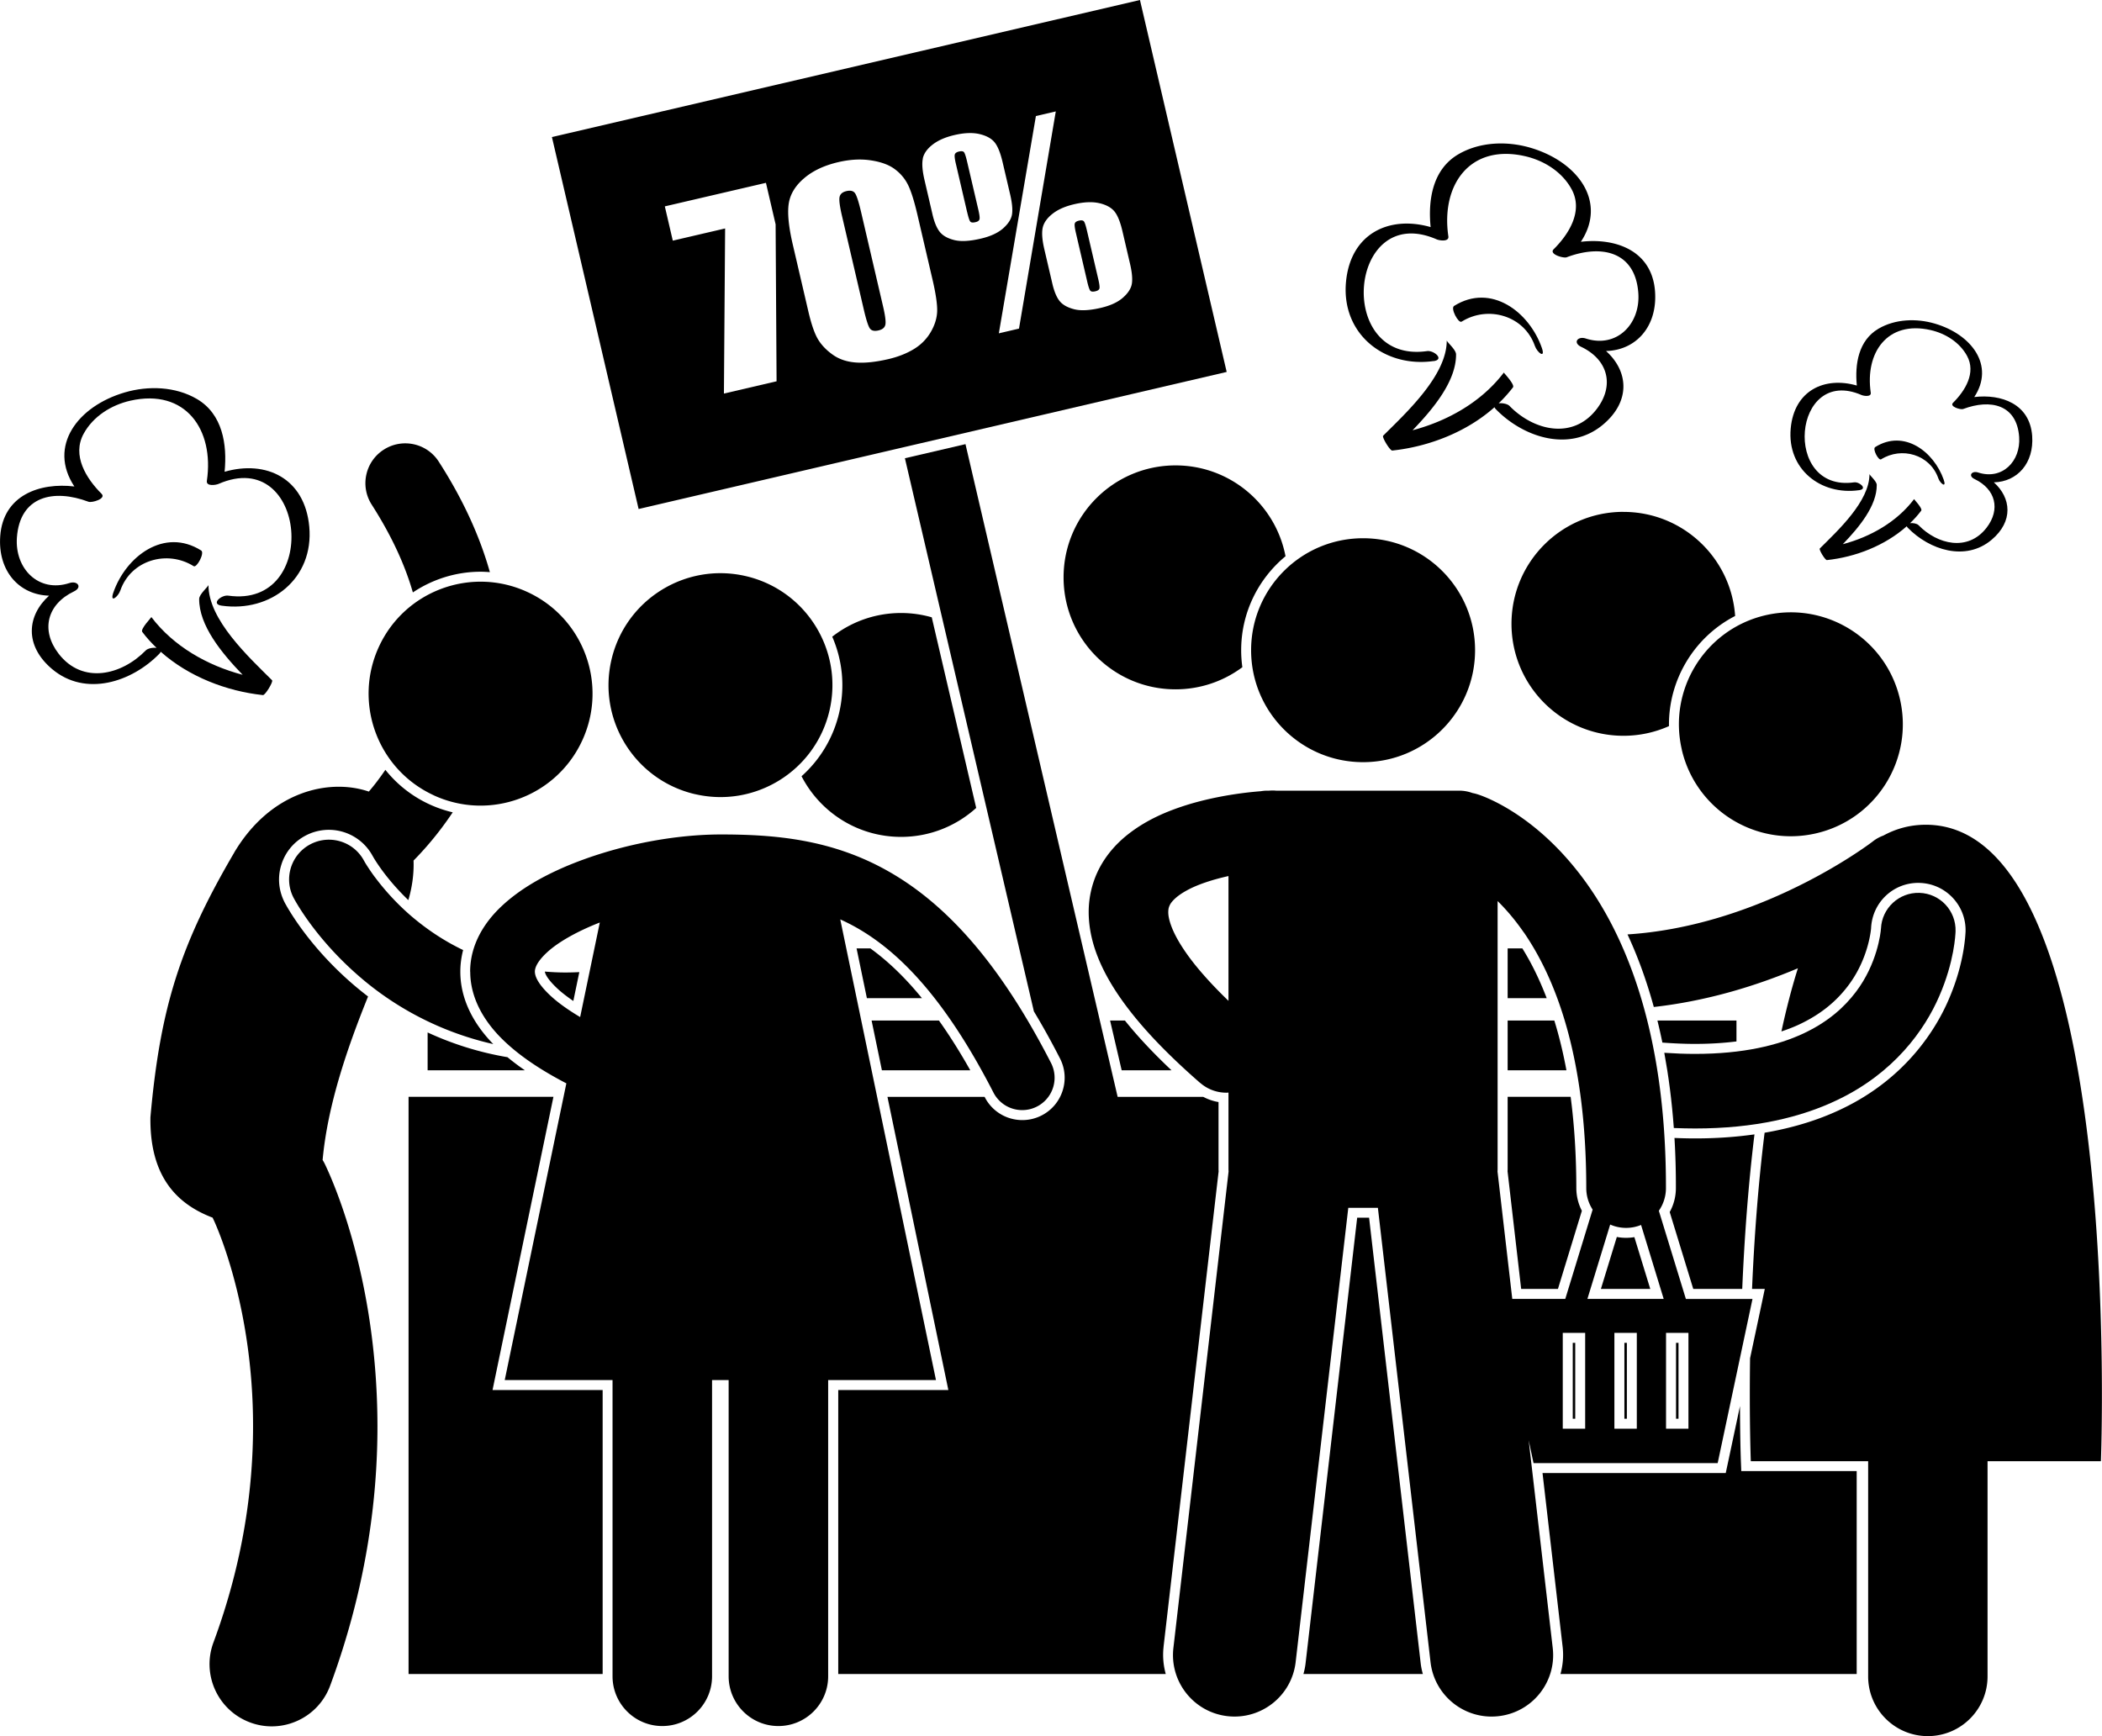 <svg xmlns="http://www.w3.org/2000/svg" xml:space="preserve" viewBox="0 0 458.77 378.97" shape-rendering="geometricPrecision" text-rendering="geometricPrecision" image-rendering="optimizeQuality" fill-rule="evenodd" clip-rule="evenodd"><g fill="currentColor" fill-rule="nonzero"><path d="M93.33 225.36v8.27h21.23c-1.37-.94-2.63-1.89-3.8-2.86a68.755 68.755 0 0 1-17.43-5.4zM204.93 222.77h-14.7l2.25 10.86h19.29c-2.25-3.99-4.52-7.6-6.84-10.86zM369.95 227.87c3.19 0 6.2-.19 9.04-.54v-4.56h-17.25c.38 1.55.74 3.16 1.08 4.81 2.45.18 4.86.29 7.13.29zM329.05 233.63h12.83c-.71-3.83-1.59-7.45-2.64-10.86h-10.19v10.86zM245.52 222.77h-3.24l2.53 10.86h10.88c-4.01-3.78-7.39-7.39-10.17-10.86zM189.97 207.02h-3.02l2.25 10.86h12.01c-3.64-4.46-7.38-8.06-11.25-10.86zM329.05 217.88h8.52c-1.51-3.95-3.27-7.58-5.31-10.86h-3.21v10.86zM183.15 155.59a26.576 26.576 0 0 1-8.21 13.85c4.06 7.87 12.26 13.24 21.72 13.24 6.31 0 12.07-2.4 16.4-6.32l-9.7-41.61c-2.13-.61-4.38-.94-6.7-.94-5.66 0-10.88 1.93-15.02 5.17 2.2 5.06 2.86 10.84 1.51 16.61zM237.27 61.38c.27 1.18.51 1.88.7 2.08.19.21.56.25 1.11.12.51-.12.81-.33.88-.62.07-.3-.01-.96-.25-1.99l-2.48-10.64c-.26-1.1-.47-1.76-.66-2-.19-.24-.56-.29-1.11-.16-.51.12-.81.33-.89.64-.08.31.01 1 .26 2.08l2.44 10.48zM187.92 46.23c-.51-2.21-.96-3.57-1.32-4.07-.37-.5-.99-.65-1.87-.44-.86.2-1.35.63-1.49 1.28-.14.65.04 2.05.54 4.19l4.73 20.3c.56 2.42 1.03 3.84 1.4 4.28.37.44.99.56 1.85.35.86-.2 1.35-.62 1.48-1.27.13-.64-.04-1.98-.52-4.02l-4.8-20.61zM211.08 46.27c.28 1.2.51 1.9.7 2.11.19.21.57.25 1.14.11.5-.11.78-.33.86-.63.08-.31 0-.97-.23-1.98l-2.49-10.66c-.26-1.1-.48-1.76-.66-1.99-.18-.23-.55-.28-1.11-.15-.51.12-.81.34-.9.64-.09.31-.01 1 .24 2.06l2.44 10.48z"/><path d="M267.73 81.2 248.8 0 120.46 29.92l18.92 81.19 128.34-29.92zm-27.74-36.84c1.51.37 2.6.98 3.28 1.84.67.85 1.24 2.27 1.7 4.24l1.67 7.17c.43 1.85.56 3.29.39 4.33-.17 1.03-.82 2.05-1.95 3.04-1.13 1-2.75 1.74-4.86 2.23-2.42.56-4.35.66-5.79.29-1.44-.37-2.5-.96-3.16-1.78-.66-.82-1.19-2.09-1.59-3.8l-1.75-7.5c-.48-2.04-.59-3.6-.36-4.7.24-1.09.95-2.11 2.14-3.05 1.19-.94 2.76-1.63 4.73-2.09 2.19-.51 4.05-.58 5.56-.21zm-9.56-20.04-8.03 47.41-4.4 1.03 8.09-47.43 4.34-1.01zM201.4 34.6c.24-1.09.95-2.11 2.14-3.03 1.19-.93 2.77-1.62 4.73-2.08 2.17-.51 4.01-.58 5.53-.22 1.51.36 2.61.97 3.29 1.82.68.85 1.25 2.27 1.72 4.26l1.67 7.14c.43 1.87.56 3.31.39 4.34-.18 1.03-.82 2.03-1.95 3.03-1.13.99-2.75 1.74-4.86 2.23-2.44.57-4.37.67-5.8.31-1.43-.36-2.48-.95-3.14-1.77-.66-.82-1.2-2.1-1.6-3.83l-1.74-7.48c-.48-2.06-.6-3.63-.36-4.72zM158 85.91l.26-36.04-11.42 2.66-1.74-7.48 22.07-5.14 2.11 9.06.21 34.26L158 85.91zm28.8-6.78c-1.96-.15-3.63-.7-5-1.67-1.37-.96-2.44-2.06-3.21-3.3-.77-1.24-1.5-3.32-2.18-6.25l-3.38-14.52c-.89-3.82-1.19-6.76-.9-8.84.29-2.07 1.39-3.94 3.31-5.59 1.91-1.66 4.43-2.85 7.53-3.57 2.53-.59 4.9-.72 7.08-.39 2.19.33 3.91.95 5.17 1.87 1.26.92 2.23 2.05 2.92 3.41.69 1.36 1.4 3.61 2.13 6.76l3.23 13.88c.74 3.15 1.08 5.49 1.04 7.02-.05 1.53-.53 3.06-1.43 4.59-.91 1.53-2.15 2.77-3.72 3.71-1.57.94-3.4 1.66-5.5 2.15-2.76.64-5.13.89-7.09.74zM106.92 124.89c-2.16-7.67-5.77-15.75-11.16-24.12-2.59-4.04-7.97-5.21-12.01-2.61-4.04 2.59-5.21 7.97-2.62 12 4.49 7.02 7.32 13.38 8.98 19.16 4.3-2.88 9.43-4.52 14.79-4.52.68 0 1.35.04 2.01.09zM51.12 186.11c-11.69 19.95-16.14 33.6-18.29 57.79-.17 13.41 6.24 19.1 13.58 21.9.04.09.07.18.12.27.55 1.11 8.72 18.87 8.7 45.23 0 13.68-2.15 29.69-8.65 47.24-2.6 7.03.98 14.84 8.02 17.45 1.55.58 3.15.85 4.71.85 5.52 0 10.71-3.39 12.74-8.87 7.7-20.8 10.34-40.14 10.33-56.67-.03-34.08-10.98-56.16-11.57-57.39-.12-.24-.26-.47-.4-.7 1.09-12.01 5.42-24.55 9.92-35.69a74.24 74.24 0 0 1-3.48-2.83c-8.92-7.74-13.46-15.38-14.64-17.54-1.4-2.64-1.68-5.58-.82-8.35.85-2.77 2.74-5.05 5.3-6.4a10.865 10.865 0 0 1 14.66 4.48c.1.17.22.38.39.66.34.55.92 1.44 1.73 2.54 1.21 1.64 3.1 3.95 5.65 6.4.85-2.85 1.24-5.8 1.14-8.63 1.82-1.85 3.81-4.08 5.81-6.7.91-1.19 1.83-2.48 2.74-3.83a26.64 26.64 0 0 1-5.11-1.76 26.43 26.43 0 0 1-9.59-7.52c-.6.89-1.22 1.74-1.83 2.55-.59.78-1.19 1.51-1.78 2.2-8.68-2.95-21.44-.08-29.39 13.32zM256.57 101.59c-13.5 0-24.44 10.94-24.44 24.44 0 13.5 10.94 24.44 24.44 24.44 5.46 0 10.51-1.8 14.58-4.83-.17-1.21-.26-2.45-.26-3.7 0-8.25 3.77-15.63 9.68-20.52-2.16-11.3-12.08-19.83-24-19.83zM354.33 111.73c-13.5 0-24.44 10.94-24.44 24.44 0 13.5 10.94 24.44 24.44 24.44 3.54 0 6.9-.76 9.93-2.11-.14-10.09 5.51-19.45 14.44-24.04-.88-12.7-11.45-22.72-24.37-22.72zM118.92 212.08c0 .07.04 1.16 2.63 3.61.94.89 2.16 1.84 3.58 2.81l1.31-6.3c-1.03.05-2.05.08-3.04.08-1.55 0-3.03-.08-4.48-.2z"/><path d="M81.74 191.36c-.84-1.15-1.45-2.09-1.83-2.69-.19-.31-.32-.53-.39-.66-.02-.03-.03-.06-.05-.08l-.02-.04c-2.25-4.22-7.49-5.82-11.72-3.59-4.24 2.24-5.87 7.5-3.62 11.74.34.62 4.65 8.72 14.19 17 6.85 5.98 16.68 12 29.36 14.87-4.71-4.82-7.2-10.26-7.19-15.82 0-1.67.23-3.24.61-4.71-4.52-2.16-8.28-4.81-11.4-7.48-3.6-3.11-6.23-6.25-7.93-8.54zM365.8 309.69h.54v-16.57h-.54zM354.91 270.2c-.68 0-1.36-.06-2.03-.19l-3.48 11.35h10.78l-3.47-11.31c-.6.1-1.2.15-1.81.15zM380.04 321.13l-.08-2.09c-.01-.17-.18-4.74-.2-12.12l-2.74 12.9-.37 1.72h-39.99l4.39 37.92c.24 2.06.05 4.06-.47 5.95h64.65v-44.29h-25.2zM298.8 265.81h-2.59l-11.26 97.25c-.09.81-.26 1.59-.47 2.35h26.06c-.21-.76-.38-1.55-.47-2.35l-11.26-97.25zM110.17 303.42h-2.67l.54-2.62 12.75-61.38H89.17v125.99h42.36v-61.99zM253.95 359.47l12.02-103.78c-.01-.14-.02-.29-.02-.44v-14.69c-1.17-.19-2.29-.58-3.33-1.13h-18.69L210.72 96.95l-13.22 3.08 28.15 120.74c1.94 3.22 3.84 6.64 5.7 10.28 2.32 4.53.53 10.1-4 12.43a9.21 9.21 0 0 1-4.21 1.02c-3.48 0-6.64-1.92-8.22-5.02-.01-.02-.02-.03-.03-.05h-21.2l12.75 61.38.54 2.61h-24.03v61.99h71.48c-.52-1.88-.71-3.89-.47-5.95zM354.53 309.69h.54v-16.57h-.54zM343.26 309.69h.54v-16.57h-.54zM369.56 281.35h10.69c.44-10.45 1.25-22.12 2.67-33.73-4.09.58-8.4.88-12.93.88h-.04c-1.48 0-2.98-.04-4.49-.1.21 3.49.32 7.12.31 10.93 0 1.84-.46 3.64-1.35 5.24l5.14 16.78zM329.05 255.24c0 .15-.01.29-.02.43l2.97 25.68h8.03l5.22-17.05c-.79-1.53-1.21-3.23-1.21-4.97-.01-7.11-.43-13.75-1.24-19.91h-13.75v15.82zM94.63 173.59c12.25 5.67 26.77.33 32.43-11.92 5.67-12.25.33-26.77-11.92-32.43-12.25-5.67-26.77-.33-32.43 11.91-5.66 12.25-.33 26.77 11.92 32.43zM151.7 173.35c13.14 3.06 26.28-5.11 29.34-18.25 3.06-13.14-5.12-26.28-18.25-29.34-13.14-3.06-26.28 5.11-29.34 18.26-3.06 13.14 5.11 26.28 18.26 29.34z"/><path d="M102.63 212.1c0 5.8 3.06 11.13 7.8 15.5 3.36 3.12 7.7 6.03 13.18 8.88l-13.45 64.77h23.53v64.66c0 6 4.86 10.86 10.86 10.86 6 0 10.86-4.86 10.86-10.86v-64.66h3.62v64.66c0 6 4.86 10.86 10.86 10.86 6 0 10.86-4.86 10.86-10.86v-64.66h23.53l-20.89-100.56c1.19.54 2.37 1.13 3.55 1.8 9.38 5.32 19.38 15.54 29.88 35.99a7.053 7.053 0 0 0 6.29 3.84 7.063 7.063 0 0 0 6.28-10.29c-11.23-21.91-22.94-34.71-35.47-41.82-12.52-7.12-25.16-8.06-36.7-8.06-10.77.03-23.24 2.54-33.77 7-5.26 2.26-10.04 4.99-13.89 8.58-3.78 3.52-6.94 8.39-6.95 14.36zm16.61-4.06c2.36-2.27 6.61-4.7 11.67-6.67l-4.29 20.64c-2.88-1.71-5.05-3.32-6.57-4.75-3.03-2.86-3.3-4.48-3.31-5.16-.01-.71.37-2.04 2.49-4.06zM367.06 163.65c3.06 13.14 16.19 21.31 29.34 18.25 13.15-3.06 21.32-16.19 18.26-29.34-3.06-13.14-16.2-21.31-29.34-18.26-13.14 3.06-21.31 16.2-18.25 29.34zM392.4 211.36c-1.37 4.34-2.56 8.98-3.6 13.79 1.34-.45 2.64-.94 3.85-1.51 4.46-2.09 7.96-4.84 10.67-8.42 4.56-5.97 5.04-12.5 5.05-12.57.23-5.59 4.75-9.93 10.3-9.93.11 0 .23 0 .34.01 5.68.18 10.16 4.95 9.98 10.64-.11 2.21-.67 7.92-3.73 14.93-2.56 5.92-8.96 16.87-23.12 23.68-5.07 2.46-10.77 4.21-17.01 5.28-1.46 11.73-2.29 23.54-2.74 34.1h2.78l-.55 2.62-2.66 12.51c-.19 13.44.16 22.47.16 22.47h25.61v46.98c0 7.2 5.84 13.03 13.03 13.03 7.2 0 13.03-5.84 13.03-13.03v-46.98h24.74s5.48-138.93-38.21-138.93c-3.38 0-6.46.83-9.28 2.37-.79.28-1.54.69-2.24 1.23l-.02.02c-.53.41-7.48 5.64-18.15 10.67-9.54 4.52-22.02 8.8-35.42 9.65 2.12 4.55 4.09 9.81 5.74 15.84 11.85-1.33 22.55-4.7 31.43-8.44z"/><path d="M365.32 246.23c1.58.06 3.12.1 4.62.1h.04c12.87 0 23.15-2.4 31.21-6.31 12.15-5.85 18.83-15.08 22.07-22.59 3.29-7.55 3.52-13.45 3.55-14.13.14-4.5-3.38-8.26-7.88-8.4-4.47-.14-8.21 3.35-8.4 7.8 0 0 0 .02-.01.08-.05.8-.79 7.6-5.48 13.76-2.49 3.28-6 6.51-11.49 9.08-5.49 2.55-13.05 4.43-23.61 4.43-2.11 0-4.35-.08-6.7-.24.93 5.03 1.65 10.49 2.08 16.43z"/><path d="M261.95 236.38a8.666 8.666 0 0 0 5.7 2.14c.16 0 .31-.02.47-.02v16.75c0 .16.02.33.02.49L256.1 359.73c-.85 7.37 4.43 14.03 11.79 14.88 7.37.85 14.03-4.42 14.89-11.79l11.49-99.17h6.46l11.49 99.17c.85 7.37 7.52 12.65 14.88 11.79 7.37-.85 12.65-7.51 11.79-14.88l-5.25-45.34 1.06 4.99h40.19l7.6-35.84h-14.54l-5.9-19.25a8.67 8.67 0 0 0 1.55-4.94c.04-34.97-9.28-56.63-19.45-69.37-10.14-12.77-20.65-16.3-21.82-16.64-.32-.1-.63-.17-.95-.23-.9-.33-1.88-.52-2.9-.52H278.5c-.33-.03-.66-.04-.99-.03-.05 0-.25.01-.55.03h-.44c-.45 0-.9.05-1.33.12-3.17.25-9.19.92-15.64 2.84-4.61 1.41-9.52 3.4-13.9 7.01-2.17 1.81-4.2 4.09-5.69 6.93-1.49 2.82-2.36 6.18-2.35 9.64.02 5.87 2.24 11.68 6.2 17.66 3.99 6 9.85 12.38 18.15 19.62zm84.02 75.48h-4.89v-20.91h4.89v20.91zm11.27 0h-4.89v-20.91h4.89v20.91zm6.38-20.91h4.89v20.91h-4.89v-20.91zm-.5-7.42h-16.66l4.97-16.23c1.06.47 2.24.73 3.47.73 1.16 0 2.26-.23 3.27-.64l4.94 16.15zm-30.52-79.98c6.76 9.85 13.59 26.71 13.61 55.78 0 1.74.51 3.35 1.39 4.71l-5.97 19.49h-11.57l-3.22-27.8c.01-.16.02-.32.02-.48v-58.56c1.84 1.81 3.79 4.06 5.73 6.87zm-77.27-6.02c.37-.76 1.53-2 3.71-3.17 2.41-1.34 5.83-2.41 9.08-3.13v27.24c-4.6-4.44-7.8-8.24-9.83-11.33-2.77-4.17-3.33-6.84-3.31-8.05.01-.75.13-1.11.36-1.57zM297.5 166.37c13.5 0 24.44-10.94 24.44-24.44 0-13.5-10.94-24.44-24.44-24.44-13.5 0-24.44 10.94-24.44 24.44 0 13.5 10.94 24.44 24.44 24.44zM312.88 78.83c2.47-.35.07-2.4-1.43-2.19-20.2 2.86-17.15-32.76 2.09-24.4.61.27 2.76.6 2.57-.65-1.65-11.21 4.67-20.22 16.68-17.51 4.18.94 8.13 3.41 10.21 7.21 2.6 4.75-.56 9.79-3.91 13.12-1.08 1.08 2.13 2.01 2.84 1.75 7.61-2.87 14.98-1.28 15.64 7.8.49 6.78-4.73 12.12-11.47 9.93-1.76-.57-2.89.92-.98 1.83 5.89 2.82 7.29 8.47 3.35 13.59-5.22 6.77-13.75 4.69-19.01-.7-.45-.46-1.56-.67-2.37-.57 1.12-1.08 2.17-2.24 3.12-3.48.47-.62-2.03-3.18-1.99-3.24-4.81 6.36-12.2 10.56-19.92 12.6 4.62-4.79 9.53-10.78 9.49-16.57-.01-1.04-2.03-2.7-2.03-3.05.05 7.62-8.85 15.8-13.88 20.81-.31.31 1.5 3.29 1.99 3.24 7.95-.85 16.2-4.02 22.31-9.46.06.14.15.29.32.46 6 6.14 16.09 9.48 23.4 3.31 6.1-5.15 5.47-11.69.62-16.04 6.56-.16 11.25-5.36 10.7-13-.65-8.97-8.67-11.74-16.19-10.84 5.8-8.78-.69-17.51-11.04-20.54-5.12-1.49-11.04-1.29-15.7 1.44-5.62 3.29-6.64 9.93-6.05 15.89-9.02-2.59-17.49 1.37-18.47 11.98-1.04 11.32 8.36 18.78 19.12 17.26z"/><path d="M318.99 70.22c5.74-3.6 13.68-1.38 16.01 5.31.5 1.43 2.37 2.87 1.51.4-2.74-7.85-11.08-14.21-19.15-9.15-.84.53.96 3.86 1.63 3.43zM10.74 130c-4.85 4.35-5.48 10.89.62 16.04 7.31 6.17 17.4 2.83 23.4-3.31.17-.17.27-.33.32-.46 6.12 5.44 14.36 8.61 22.31 9.46.49.05 2.3-2.93 1.99-3.24-5.03-5.01-13.93-13.2-13.88-20.81 0 .35-2.03 2.02-2.03 3.05-.04 5.79 4.87 11.78 9.49 16.57-7.72-2.03-15.11-6.24-19.92-12.6.04.05-2.46 2.62-1.99 3.24.94 1.25 1.99 2.4 3.12 3.48-.82-.1-1.92.1-2.37.57-5.26 5.39-13.79 7.47-19.01.7-3.94-5.12-2.54-10.78 3.35-13.59 1.91-.91.77-2.41-.98-1.83-6.74 2.2-11.96-3.15-11.47-9.93.65-9.08 8.02-10.67 15.64-7.81.71.27 3.92-.66 2.84-1.74-3.35-3.34-6.51-8.37-3.91-13.12 2.08-3.8 6.04-6.27 10.21-7.21 12.01-2.71 18.33 6.3 16.68 17.51-.18 1.25 1.96.92 2.57.65 19.24-8.36 22.29 27.26 2.09 24.4-1.5-.21-3.89 1.84-1.43 2.19 10.75 1.52 20.16-5.93 19.12-17.25-.98-10.61-9.45-14.58-18.48-11.98.59-5.96-.43-12.6-6.05-15.89-4.66-2.73-10.59-2.93-15.7-1.44-10.36 3.02-16.84 11.75-11.04 20.54-7.51-.9-15.54 1.87-16.18 10.84-.55 7.63 4.14 12.83 10.7 13z"/><path d="M24.75 129.3c-.86 2.47 1.01 1.03 1.51-.4 2.33-6.69 10.27-8.91 16.01-5.31.67.42 2.47-2.91 1.63-3.43-8.06-5.07-16.41 1.29-19.15 9.15zM405.77 107c1.93-.27.05-1.88-1.11-1.71-15.78 2.23-13.4-25.59 1.63-19.06.48.21 2.16.47 2.01-.51-1.29-8.76 3.64-15.8 13.03-13.68 3.26.74 6.35 2.66 7.98 5.63 2.03 3.71-.43 7.65-3.05 10.25-.85.84 1.66 1.57 2.21 1.36 5.95-2.24 11.71-1 12.22 6.1.38 5.3-3.69 9.47-8.96 7.76-1.37-.45-2.26.72-.77 1.43 4.6 2.2 5.7 6.62 2.62 10.62-4.08 5.29-10.74 3.66-14.85-.55-.35-.36-1.22-.52-1.85-.44.88-.84 1.7-1.75 2.43-2.72.37-.48-1.59-2.49-1.55-2.53-3.75 4.97-9.53 8.25-15.56 9.84 3.61-3.74 7.45-8.42 7.41-12.94 0-.81-1.59-2.11-1.59-2.38.04 5.95-6.91 12.34-10.84 16.26-.24.24 1.17 2.57 1.55 2.53 6.21-.66 12.65-3.14 17.43-7.39.04.11.12.23.25.36 4.69 4.8 12.57 7.41 18.28 2.59 4.77-4.02 4.27-9.13.48-12.53 5.12-.13 8.79-4.19 8.36-10.15-.51-7.01-6.77-9.17-12.64-8.47 4.53-6.86-.54-13.68-8.63-16.04-4-1.17-8.63-1.01-12.27 1.12-4.39 2.57-5.18 7.75-4.73 12.41-7.05-2.03-13.67 1.07-14.43 9.36-.82 8.85 6.53 14.67 14.93 13.48z"/><path d="M410.55 100.27c4.48-2.82 10.68-1.08 12.5 4.15.39 1.12 1.85 2.24 1.18.31-2.14-6.14-8.66-11.1-14.96-7.14-.66.41.75 3.01 1.27 2.68z"/></g></svg>